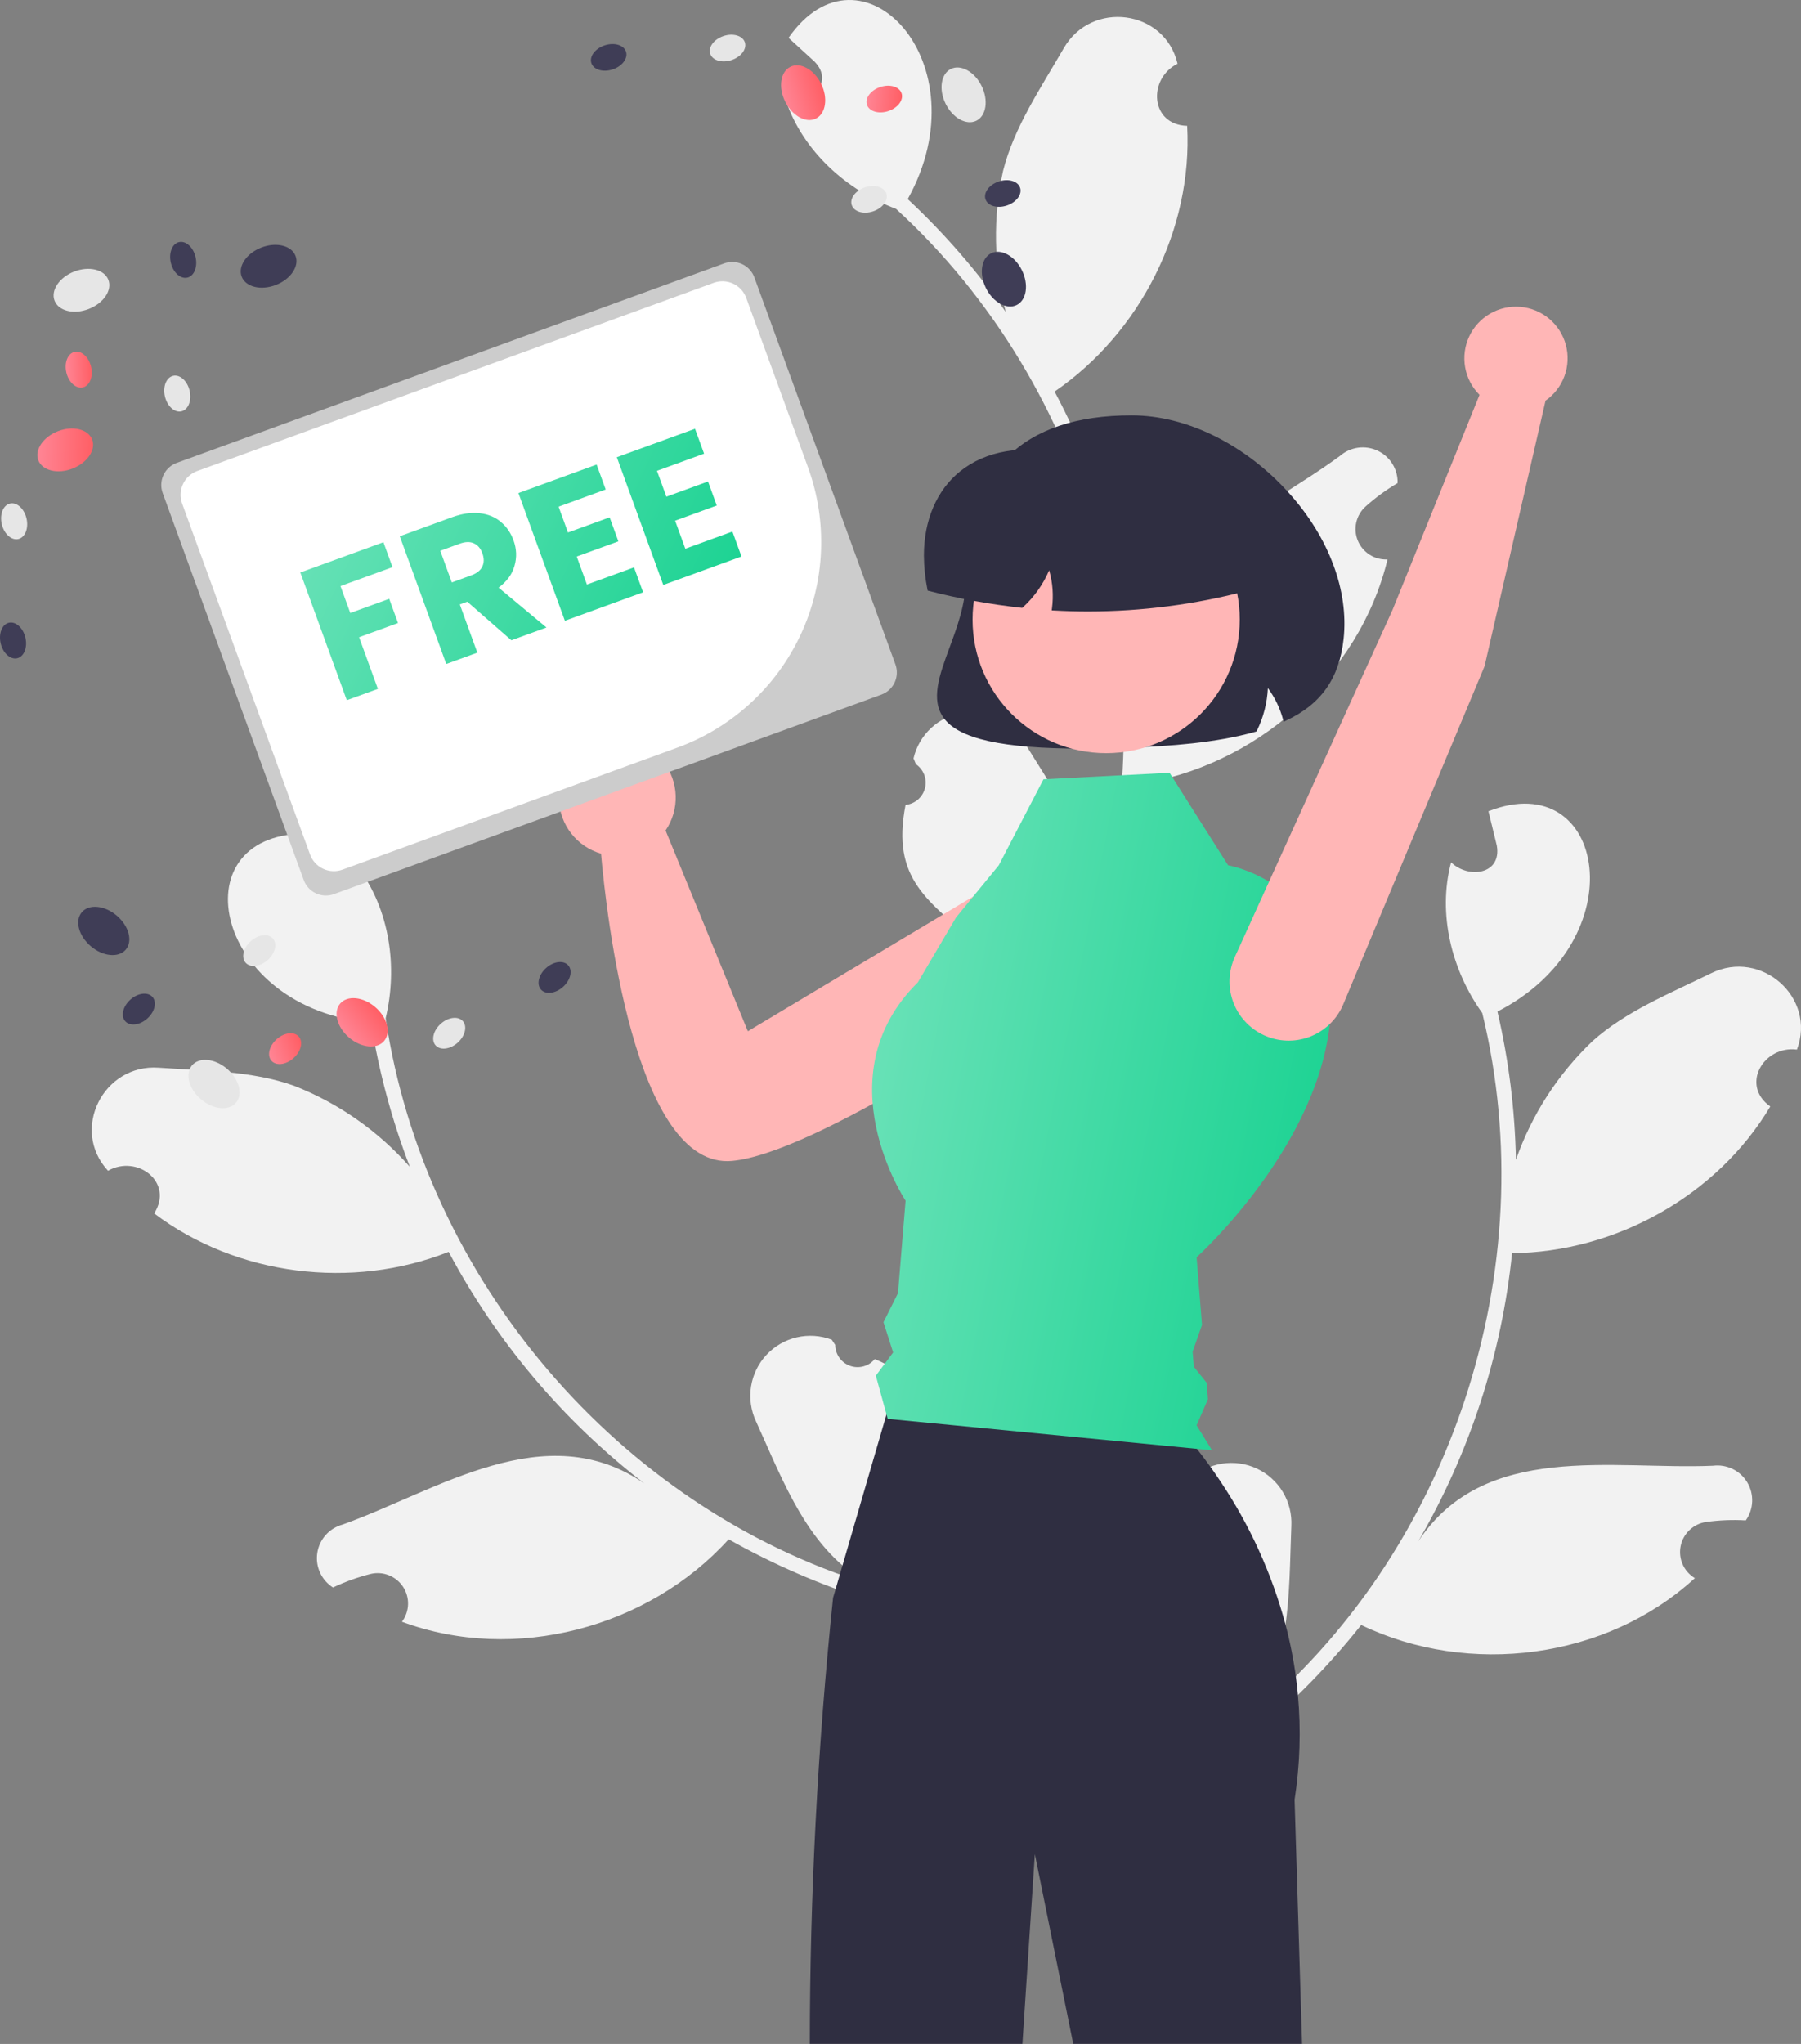 <svg width="320" height="363" viewBox="0 0 320 363" fill="none" xmlns="http://www.w3.org/2000/svg">
<rect x="0" y="0" width="320" height="363" fill="#808080" stroke="none"/>
<g clip-path="url(#clip0_1928_21261)">
<path d="M155.428 241.371C154.908 241.997 154.207 242.448 153.422 242.663C152.636 242.878 151.804 242.846 151.037 242.572C150.27 242.299 149.606 241.796 149.135 241.132C148.664 240.468 148.408 239.676 148.402 238.862C148.175 238.52 148.013 238.275 147.786 237.933C145.8 237.176 143.633 237.029 141.564 237.512C139.494 237.994 137.615 239.083 136.169 240.639C134.722 242.195 133.774 244.148 133.445 246.246C133.115 248.345 133.421 250.493 134.322 252.417C139.292 263.312 143.617 275.491 154.625 281.424C109.803 267.648 75.402 227.099 68.523 180.835C70.703 171.766 69.254 161.485 63.551 153.956C61.839 157.867 56.009 159.377 54.909 154.261C54.593 152.191 54.296 150.119 53.981 148.049C31.533 148.379 38.206 179.223 65.926 181.603C67.325 190.362 69.636 198.95 72.822 207.228C67.214 200.877 60.178 195.948 52.292 192.845C44.777 190.135 36.32 190.185 28.203 189.619C18.322 188.919 12.459 200.668 19.193 207.921C24.387 204.99 30.931 209.957 27.392 215.499C42.099 226.603 62.641 229.104 79.715 222.326C88.251 238.352 100.108 252.376 114.493 263.462C96.894 251.368 77.798 264.686 60.889 270.749C59.73 271.059 58.686 271.7 57.884 272.593C57.083 273.486 56.559 274.592 56.376 275.778C56.193 276.964 56.359 278.177 56.854 279.27C57.35 280.362 58.152 281.287 59.165 281.932C61.299 280.914 63.529 280.11 65.823 279.532C66.905 279.268 68.042 279.344 69.078 279.751C70.115 280.158 71 280.876 71.612 281.805C72.225 282.735 72.535 283.831 72.499 284.944C72.464 286.056 72.086 287.13 71.416 288.019C91.442 295.444 115.206 289.118 129.465 273.374C137.398 277.841 145.774 281.471 154.458 284.207L175.703 260.914C175.52 260.594 175.322 260.276 175.131 259.965C173.3 262.244 171.197 264.291 168.868 266.06C167.314 254.199 167.89 246.646 155.429 241.371L155.428 241.371Z" fill="#F2F2F2"/>
<path d="M205.729 268.743C206.447 269.126 207.266 269.28 208.075 269.183C208.883 269.086 209.642 268.743 210.249 268.2C210.856 267.657 211.281 266.941 211.467 266.149C211.653 265.357 211.591 264.526 211.289 263.77C211.37 263.368 211.428 263.079 211.509 262.677C213.063 261.228 215.014 260.275 217.113 259.941C219.212 259.608 221.363 259.908 223.289 260.804C225.216 261.7 226.832 263.15 227.929 264.97C229.025 266.789 229.553 268.895 229.445 271.016C228.953 282.98 229.545 295.889 221.589 305.534C257.901 275.877 274.457 225.355 263.368 179.915C257.927 172.337 255.389 162.27 257.829 153.147C260.891 156.124 266.86 155.324 265.948 150.171C265.458 148.135 264.952 146.104 264.463 144.068C285.377 135.911 290.838 166.992 266.063 179.647C268.073 188.286 269.174 197.112 269.348 205.979C272.144 197.983 276.8 190.765 282.933 184.919C288.87 179.576 296.721 176.434 304.025 172.849C312.912 168.476 322.776 177.146 319.276 186.402C313.36 185.646 309.174 192.713 314.543 196.512C305.113 212.34 287.032 222.4 268.662 222.56C266.804 240.621 261.116 258.078 251.977 273.769C263.713 255.934 286.423 261.069 304.372 260.309C305.562 260.159 306.771 260.359 307.851 260.883C308.93 261.408 309.833 262.236 310.45 263.265C311.067 264.294 311.37 265.48 311.324 266.679C311.278 267.878 310.884 269.037 310.189 270.016C307.828 269.877 305.459 269.973 303.117 270.303C302.016 270.466 300.991 270.966 300.185 271.734C299.379 272.501 298.83 273.5 298.613 274.591C298.397 275.683 298.524 276.815 298.976 277.832C299.428 278.849 300.185 279.701 301.141 280.272C285.396 294.698 260.999 297.799 241.852 288.594C236.191 295.721 229.804 302.241 222.794 308.048L194.327 294.486C194.376 294.121 194.44 293.751 194.499 293.391C197.055 294.812 199.775 295.915 202.599 296.675C199.562 285.104 196.178 278.327 205.728 268.743H205.729Z" fill="#F2F2F2"/>
<path d="M231.349 362.985H190.688L183.869 329.289L181.658 362.985H143.887C143.901 336.523 145.28 310.08 148.019 283.76L148.487 282.167L149.226 279.617L149.694 278.016L157.511 251.19L158.128 249.061H205.194C207.902 251.603 210.401 254.361 212.664 257.307C213.431 258.283 214.231 259.341 215.052 260.48C215.622 261.287 216.212 262.135 216.803 263.023C222.047 270.826 225.967 279.441 228.405 288.521V288.527C228.819 290.08 229.185 291.669 229.504 293.294V293.301C229.789 294.746 230.04 296.21 230.237 297.709C230.386 298.801 230.515 299.906 230.61 301.025C231.175 307.224 230.977 313.469 230.019 319.619L231.349 362.985Z" fill="#2F2E41"/>
<path d="M41.926 195.844C43.203 194.345 42.49 191.642 40.334 189.808C38.177 187.974 35.394 187.702 34.117 189.201C32.841 190.7 33.554 193.403 35.71 195.237C37.866 197.071 40.649 197.343 41.926 195.844Z" fill="#E6E6E6"/>
<path d="M52.16 187.919C53.495 186.728 53.905 185.01 53.076 184.082C52.247 183.154 50.493 183.367 49.158 184.558C47.823 185.749 47.412 187.467 48.241 188.395C49.07 189.323 50.825 189.11 52.16 187.919Z" fill="url(#paint0_linear_1928_21261)"/>
<path d="M81.317 185.179C82.652 183.988 83.062 182.27 82.233 181.342C81.404 180.414 79.65 180.627 78.315 181.818C76.98 183.009 76.57 184.727 77.398 185.655C78.227 186.583 79.982 186.37 81.317 185.179Z" fill="#E6E6E6"/>
<path d="M68.243 184.879C69.52 183.38 68.807 180.678 66.651 178.843C64.495 177.009 61.712 176.737 60.435 178.236C59.158 179.735 59.871 182.438 62.027 184.272C64.183 186.107 66.966 186.378 68.243 184.879Z" fill="url(#paint1_linear_1928_21261)"/>
<path d="M26.169 180.89C27.505 179.699 27.915 177.981 27.086 177.053C26.257 176.125 24.503 176.338 23.167 177.529C21.832 178.72 21.422 180.438 22.251 181.366C23.08 182.294 24.834 182.081 26.169 180.89Z" fill="#3F3D56"/>
<path d="M22.345 168.652C23.622 167.153 22.909 164.451 20.752 162.616C18.596 160.782 15.813 160.51 14.536 162.009C13.26 163.508 13.973 166.211 16.129 168.045C18.285 169.88 21.068 170.151 22.345 168.652Z" fill="#3F3D56"/>
<path d="M160.896 142.947C161.706 142.865 162.472 142.536 163.089 142.005C163.706 141.474 164.145 140.766 164.346 139.977C164.547 139.189 164.5 138.357 164.213 137.596C163.925 136.834 163.41 136.18 162.738 135.72C162.581 135.342 162.468 135.069 162.311 134.69C162.792 132.621 163.88 130.743 165.437 129.297C166.993 127.85 168.946 126.901 171.045 126.571C173.144 126.24 175.295 126.544 177.22 127.444C179.146 128.343 180.758 129.796 181.852 131.618C188.118 141.823 195.81 152.211 194.586 164.651C208.186 119.796 193.747 68.629 159.193 37.087C150.449 33.828 142.726 26.886 139.662 17.953C143.864 18.717 148.374 14.727 144.742 10.958C143.2 9.54 141.647 8.137 140.105 6.719C152.916 -11.707 174.788 11.052 161.281 35.363C167.769 41.414 173.605 48.127 178.696 55.392C176.558 47.196 176.396 38.609 178.226 30.338C180.174 22.594 184.939 15.611 189.002 8.565C193.94 -0.018 206.965 1.683 209.224 11.317C203.89 13.986 204.358 22.186 210.933 22.347C211.935 40.742 202.538 59.169 187.377 69.539C195.909 85.567 200.926 103.229 202.093 121.347C201.885 100.002 223.603 91.609 238.079 80.976C238.984 80.188 240.098 79.68 241.287 79.514C242.476 79.349 243.687 79.532 244.773 80.043C245.859 80.553 246.773 81.369 247.404 82.39C248.034 83.41 248.354 84.593 248.323 85.792C246.286 86.993 244.373 88.393 242.613 89.972C241.789 90.721 241.218 91.706 240.976 92.793C240.735 93.88 240.836 95.014 241.266 96.041C241.695 97.068 242.432 97.937 243.375 98.529C244.318 99.122 245.421 99.408 246.533 99.349C241.51 120.098 222.987 136.268 201.957 139.296C201.233 148.368 199.568 157.339 196.989 166.066L165.791 170.671C165.628 170.341 165.475 169.998 165.323 169.667C168.238 169.422 171.111 168.821 173.88 167.878C164.904 159.965 158.314 156.225 160.895 142.947L160.896 142.947Z" fill="#F2F2F2"/>
<path d="M192.273 132.949C178.07 132.949 170.366 131.214 167.676 127.511C165.302 124.244 166.893 119.933 168.736 114.942C170.061 111.354 171.562 107.288 171.562 103.264C171.562 83.691 181.492 73.766 201.076 73.766C210.82 73.766 221.282 78.939 229.062 87.605C236.135 95.482 239.658 104.911 238.729 113.472C237.967 120.494 234.697 125.111 228.439 128.004L228.073 128.173L227.969 127.784C227.428 125.769 226.514 123.873 225.272 122.196C225.151 124.829 224.487 127.408 223.322 129.773L223.255 129.907L223.111 129.949C216.027 131.965 207.621 132.512 201.089 132.762C197.909 132.886 194.971 132.948 192.273 132.949Z" fill="#2F2E41"/>
<path d="M196.144 160.221C195.599 158.621 194.681 157.175 193.465 156.001C192.25 154.827 190.771 153.961 189.153 153.472C187.535 152.984 185.824 152.888 184.162 153.193C182.499 153.498 180.933 154.195 179.594 155.226L132.877 183.143L118.258 147.492C119.493 145.681 120.122 143.526 120.056 141.335C119.99 139.145 119.231 137.032 117.889 135.299C116.547 133.566 114.69 132.303 112.585 131.69C110.48 131.077 108.235 131.146 106.172 131.887C104.108 132.629 102.333 134.004 101.1 135.816C99.867 137.628 99.24 139.784 99.309 141.974C99.378 144.165 100.139 146.277 101.483 148.008C102.827 149.74 104.685 151.001 106.791 151.612C107.692 161.892 112.699 207.842 130.119 206.172C144.761 204.768 181.124 180.564 192.418 172.172C194.225 170.83 195.559 168.95 196.229 166.803C196.898 164.655 196.869 162.35 196.144 160.221Z" fill="#FFB6B6"/>
<path d="M100.038 175.272C101.374 174.081 101.784 172.363 100.955 171.435C100.126 170.507 98.372 170.72 97.037 171.911C95.701 173.102 95.291 174.82 96.12 175.748C96.949 176.676 98.703 176.463 100.038 175.272Z" fill="#3F3D56"/>
<path d="M47.562 170.506C48.897 169.315 49.307 167.597 48.478 166.669C47.649 165.74 45.895 165.953 44.56 167.144C43.225 168.335 42.815 170.053 43.644 170.982C44.472 171.91 46.227 171.697 47.562 170.506Z" fill="#E6E6E6"/>
<path d="M185.404 138.398L207.805 137.245L218.209 153.676C218.209 153.676 237.785 156.948 236.428 180.004C235.071 203.06 212.61 223.292 212.61 223.292L213.57 235.298L211.902 240.061L212.116 242.735L214.391 245.567L214.625 248.495L212.61 253.129L215.351 257.566L157.725 251.986L155.618 244.314L158.692 240.194L156.975 234.82L159.556 229.651L160.902 213.233C160.902 213.233 146.176 191.121 163.081 174.467L169.866 162.939L177.457 153.682L185.404 138.398Z" fill="url(#paint2_linear_1928_21261)"/>
<path d="M3.064 116.904C4.276 116.617 4.923 114.974 4.511 113.233C4.099 111.493 2.783 110.314 1.571 110.601C0.36 110.887 -0.288 112.531 0.124 114.271C0.536 116.012 1.853 117.19 3.064 116.904Z" fill="#3F3D56"/>
<path d="M3.261 95.731C4.472 95.444 5.12 93.801 4.708 92.06C4.296 90.32 2.98 89.141 1.769 89.428C0.557 89.714 -0.091 91.358 0.321 93.098C0.733 94.839 2.049 96.017 3.261 95.731Z" fill="#E6E6E6"/>
<path d="M196.54 133.758C209.649 133.758 220.276 123.137 220.276 110.035C220.276 96.933 209.649 86.311 196.54 86.311C183.431 86.311 172.804 96.933 172.804 110.035C172.804 123.137 183.431 133.758 196.54 133.758Z" fill="#FFB6B6"/>
<path d="M193.362 108.597C191.316 108.597 189.272 108.539 187.229 108.424L186.864 108.403L186.912 108.041C187.213 105.776 187.043 103.474 186.414 101.278C185.346 103.779 183.756 106.023 181.751 107.861L181.638 107.964L181.485 107.948C175.936 107.341 170.438 106.339 165.032 104.949L164.825 104.896L164.783 104.686C164.38 102.705 164.171 100.688 164.159 98.666C164.159 92.349 166.451 87.032 170.612 83.694C175.141 80.062 181.634 78.945 188.9 80.547H212.134C214.689 80.55 217.138 81.565 218.944 83.37C220.75 85.176 221.766 87.623 221.769 90.176V104.882L221.515 104.948C212.325 107.362 202.864 108.588 193.362 108.597Z" fill="#2F2E41"/>
<path d="M12.88 83.225C15.52 82.204 17.085 79.887 16.374 78.051C15.662 76.215 12.945 75.555 10.305 76.576C7.664 77.598 6.1 79.915 6.811 81.751C7.522 83.587 10.239 84.247 12.88 83.225Z" fill="url(#paint3_linear_1928_21261)"/>
<path d="M32.245 73.05C33.456 72.763 34.104 71.12 33.692 69.379C33.28 67.639 31.963 66.46 30.752 66.747C29.541 67.033 28.893 68.677 29.305 70.417C29.717 72.158 31.033 73.336 32.245 73.05Z" fill="#E6E6E6"/>
<path d="M14.734 68.8C15.945 68.513 16.593 66.87 16.181 65.129C15.769 63.389 14.453 62.21 13.241 62.497C12.03 62.783 11.382 64.427 11.794 66.167C12.206 67.908 13.523 69.086 14.734 68.8Z" fill="url(#paint4_linear_1928_21261)"/>
<path d="M263.774 118.319L238.659 178.387C237.588 180.929 235.559 182.947 233.012 184.007C230.464 185.068 227.601 185.084 225.042 184.053C223.718 183.52 222.516 182.723 221.51 181.71C220.504 180.698 219.715 179.491 219.191 178.164C218.667 176.837 218.419 175.417 218.462 173.99C218.505 172.564 218.838 171.162 219.441 169.868L247.443 108.272L262.879 70.126C261.545 68.797 260.653 67.089 260.324 65.235C259.995 63.381 260.245 61.471 261.04 59.764C261.836 58.056 263.137 56.636 264.768 55.694C266.4 54.752 268.282 54.335 270.158 54.499C272.035 54.663 273.816 55.401 275.258 56.612C276.701 57.823 277.736 59.448 278.222 61.267C278.708 63.087 278.622 65.011 277.976 66.78C277.329 68.549 276.154 70.075 274.609 71.153L263.774 118.319Z" fill="#FFB6B6"/>
<path d="M15.764 54.874C18.404 53.852 19.968 51.536 19.257 49.7C18.546 47.864 15.829 47.204 13.188 48.225C10.548 49.247 8.984 51.564 9.695 53.4C10.406 55.236 13.123 55.896 15.764 54.874Z" fill="#E6E6E6"/>
<path d="M180.635 54.173C182.403 53.304 182.822 50.541 181.573 48.002C180.323 45.462 177.877 44.108 176.11 44.977C174.342 45.846 173.922 48.608 175.172 51.148C176.421 53.688 178.867 55.042 180.635 54.173Z" fill="#3F3D56"/>
<path d="M33.294 49.303C34.506 49.017 35.154 47.373 34.742 45.633C34.33 43.892 33.013 42.714 31.802 43C30.59 43.287 29.942 44.93 30.355 46.67C30.767 48.411 32.083 49.59 33.294 49.303Z" fill="#3F3D56"/>
<path d="M49.012 50.611C51.652 49.59 53.217 47.273 52.505 45.437C51.794 43.601 49.077 42.941 46.437 43.963C43.796 44.984 42.232 47.301 42.943 49.137C43.654 50.973 46.371 51.633 49.012 50.611Z" fill="#3F3D56"/>
<path d="M31.4 82.208C30.36 82.589 29.513 83.366 29.045 84.369C28.578 85.373 28.527 86.52 28.905 87.561L53.971 156.301C54.351 157.341 55.129 158.187 56.132 158.655C57.136 159.122 58.285 159.172 59.326 158.794L156.608 123.359C157.648 122.979 158.495 122.202 158.962 121.198C159.43 120.195 159.48 119.047 159.102 118.007L134.037 49.266C133.657 48.227 132.879 47.38 131.875 46.913C130.871 46.446 129.723 46.395 128.682 46.773L31.4 82.208Z" fill="#CCCCCC"/>
<path d="M120.401 132.757L60.855 154.447C59.734 154.854 58.498 154.8 57.418 154.297C56.337 153.794 55.501 152.883 55.091 151.764L32.357 89.417C31.95 88.297 32.005 87.062 32.508 85.982C33.011 84.902 33.922 84.066 35.042 83.656L126.827 50.223C127.947 49.817 129.183 49.871 130.264 50.374C131.344 50.877 132.181 51.788 132.591 52.907L143.575 83.032C147.088 92.698 146.62 103.362 142.276 112.684C137.931 122.006 130.065 129.225 120.401 132.757Z" fill="white"/>
<path d="M68.128 96.295L69.739 100.722L60.497 104.085L62.238 108.868L69.153 106.351L70.718 110.649L63.802 113.166L67.143 122.343L61.617 124.354L53.36 101.67L68.128 96.295Z" fill="url(#paint5_linear_1928_21261)"/>
<path d="M90.857 113.712L83.022 106.865L81.698 107.348L84.814 115.911L79.289 117.922L71.032 95.237L80.306 91.862C82.094 91.211 83.727 90.971 85.204 91.141C86.702 91.303 87.964 91.82 88.988 92.691C90.005 93.541 90.757 94.633 91.243 95.969C91.792 97.477 91.851 98.98 91.42 100.479C91.011 101.969 90.068 103.264 88.589 104.364L97.094 111.442L90.857 113.712ZM80.275 103.438L83.7 102.191C84.712 101.822 85.376 101.3 85.691 100.624C86.028 99.941 86.032 99.147 85.702 98.242C85.389 97.38 84.883 96.796 84.186 96.488C83.51 96.173 82.666 96.2 81.653 96.568L78.228 97.815L80.275 103.438Z" fill="url(#paint6_linear_1928_21261)"/>
<path d="M99.249 89.981L100.919 94.57L108.319 91.876L109.872 96.142L102.472 98.835L104.283 103.811L112.652 100.765L114.264 105.192L100.369 110.25L92.112 87.565L106.007 82.508L107.619 86.935L99.249 89.981Z" fill="url(#paint7_linear_1928_21261)"/>
<path d="M116.732 83.618L118.402 88.206L125.802 85.513L127.354 89.778L119.954 92.472L121.766 97.448L130.135 94.402L131.746 98.829L117.851 103.887L109.595 81.202L123.49 76.144L125.101 80.572L116.732 83.618Z" fill="url(#paint8_linear_1928_21261)"/>
<path d="M155.123 37.54C156.822 36.977 157.881 35.563 157.49 34.382C157.098 33.201 155.403 32.7 153.705 33.263C152.006 33.826 150.947 35.24 151.338 36.421C151.73 37.602 153.425 38.103 155.123 37.54Z" fill="#E6E6E6"/>
<path d="M178.883 36.504C180.582 35.941 181.641 34.527 181.249 33.346C180.858 32.165 179.163 31.664 177.464 32.227C175.766 32.79 174.706 34.203 175.098 35.385C175.49 36.566 177.184 37.067 178.883 36.504Z" fill="#3F3D56"/>
<path d="M157.825 19.733C159.524 19.17 160.584 17.757 160.192 16.576C159.8 15.395 158.105 14.893 156.407 15.456C154.708 16.019 153.649 17.433 154.04 18.614C154.432 19.795 156.127 20.296 157.825 19.733Z" fill="url(#paint9_linear_1928_21261)"/>
<path d="M173.474 21.444C175.241 20.575 175.661 17.812 174.412 15.273C173.162 12.733 170.716 11.379 168.949 12.248C167.181 13.117 166.761 15.88 168.011 18.419C169.26 20.959 171.706 22.313 173.474 21.444Z" fill="#E6E6E6"/>
<path d="M144.964 21.058C146.732 20.189 147.152 17.426 145.902 14.886C144.652 12.347 142.206 10.992 140.439 11.861C138.671 12.73 138.251 15.493 139.501 18.032C140.751 20.572 143.197 21.926 144.964 21.058Z" fill="url(#paint10_linear_1928_21261)"/>
<path d="M108.859 12.329C110.557 11.766 111.617 10.352 111.225 9.171C110.833 7.99 109.139 7.489 107.44 8.052C105.741 8.615 104.682 10.029 105.074 11.21C105.465 12.391 107.16 12.892 108.859 12.329Z" fill="#3F3D56"/>
<path d="M129.979 10.671C131.677 10.108 132.737 8.694 132.345 7.513C131.953 6.332 130.259 5.831 128.56 6.394C126.861 6.957 125.802 8.371 126.194 9.552C126.586 10.733 128.28 11.234 129.979 10.671Z" fill="#E6E6E6"/>
</g>
<defs>
<linearGradient id="paint0_linear_1928_21261" x1="54.577" y1="185.763" x2="47.288" y2="188.292" gradientUnits="userSpaceOnUse">
<stop stop-color="#FF5A5F"/>
<stop offset="1" stop-color="#FF8A9B"/>
</linearGradient>
<linearGradient id="paint1_linear_1928_21261" x1="70.555" y1="182.165" x2="63.469" y2="187.742" gradientUnits="userSpaceOnUse">
<stop stop-color="#FF5A5F"/>
<stop offset="1" stop-color="#FF8A9B"/>
</linearGradient>
<linearGradient id="paint2_linear_1928_21261" x1="236.496" y1="257.566" x2="135.226" y2="237.668" gradientUnits="userSpaceOnUse">
<stop stop-color="#12D18E"/>
<stop offset="1" stop-color="#71E3BB"/>
</linearGradient>
<linearGradient id="paint3_linear_1928_21261" x1="17.661" y1="81.375" x2="5.456" y2="81.063" gradientUnits="userSpaceOnUse">
<stop stop-color="#FF5A5F"/>
<stop offset="1" stop-color="#FF8A9B"/>
</linearGradient>
<linearGradient id="paint4_linear_1928_21261" x1="16.927" y1="68.281" x2="11.23" y2="68.471" gradientUnits="userSpaceOnUse">
<stop stop-color="#FF5A5F"/>
<stop offset="1" stop-color="#FF8A9B"/>
</linearGradient>
<linearGradient id="paint5_linear_1928_21261" x1="131.746" y1="124.354" x2="49.019" y2="85.354" gradientUnits="userSpaceOnUse">
<stop stop-color="#12D18E"/>
<stop offset="1" stop-color="#71E3BB"/>
</linearGradient>
<linearGradient id="paint6_linear_1928_21261" x1="131.746" y1="124.354" x2="49.019" y2="85.354" gradientUnits="userSpaceOnUse">
<stop stop-color="#12D18E"/>
<stop offset="1" stop-color="#71E3BB"/>
</linearGradient>
<linearGradient id="paint7_linear_1928_21261" x1="131.746" y1="124.354" x2="49.019" y2="85.354" gradientUnits="userSpaceOnUse">
<stop stop-color="#12D18E"/>
<stop offset="1" stop-color="#71E3BB"/>
</linearGradient>
<linearGradient id="paint8_linear_1928_21261" x1="131.746" y1="124.354" x2="49.019" y2="85.354" gradientUnits="userSpaceOnUse">
<stop stop-color="#12D18E"/>
<stop offset="1" stop-color="#71E3BB"/>
</linearGradient>
<linearGradient id="paint9_linear_1928_21261" x1="160.901" y1="18.714" x2="153.207" y2="18.137" gradientUnits="userSpaceOnUse">
<stop stop-color="#FF5A5F"/>
<stop offset="1" stop-color="#FF8A9B"/>
</linearGradient>
<linearGradient id="paint10_linear_1928_21261" x1="148.165" y1="19.484" x2="139.444" y2="21.787" gradientUnits="userSpaceOnUse">
<stop stop-color="#FF5A5F"/>
<stop offset="1" stop-color="#FF8A9B"/>
</linearGradient>
<clipPath id="clip0_1928_21261">
<rect width="320" height="362.985" fill="white"/>
</clipPath>
</defs>
</svg>
